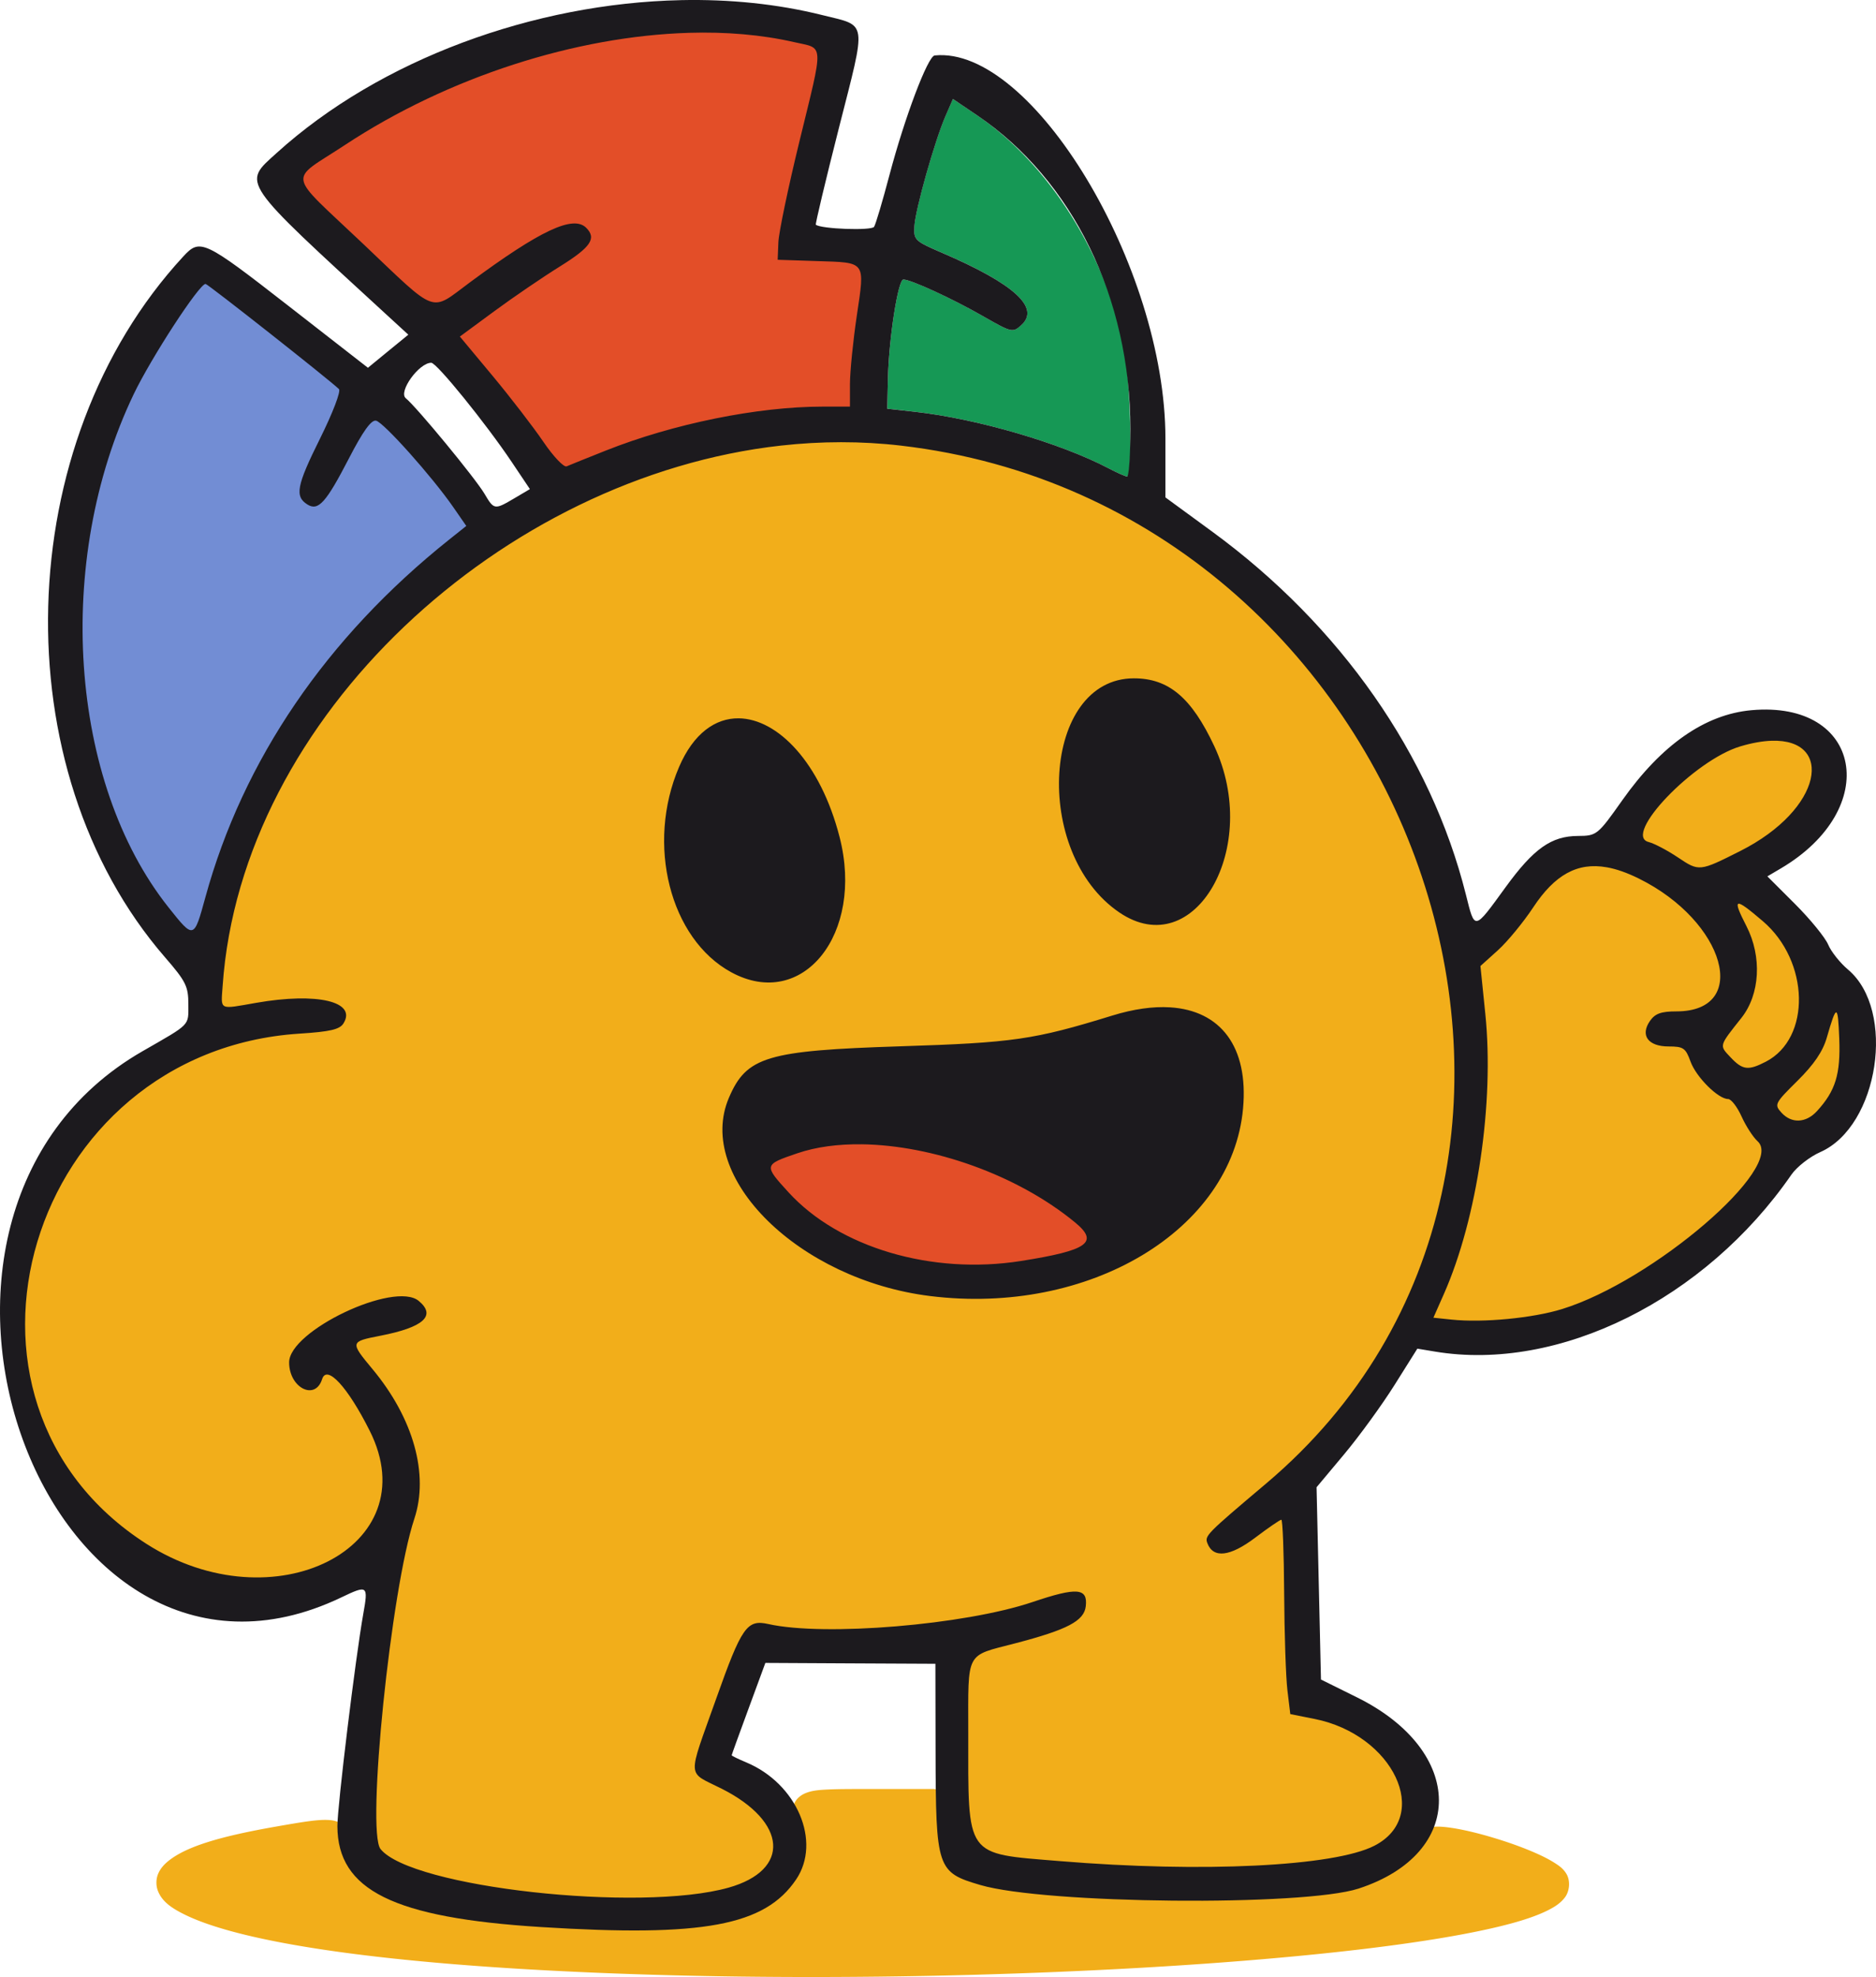 <?xml version="1.0" encoding="UTF-8" standalone="no"?>
<!-- Created with Inkscape (http://www.inkscape.org/) -->

<svg
   width="113.286mm"
   height="119.36mm"
   viewBox="0 0 113.286 119.36"
   version="1.1"
   id="svg1"
   xml:space="preserve"
   xmlns:inkscape="http://www.inkscape.org/namespaces/inkscape"
   xmlns:sodipodi="http://sodipodi.sourceforge.net/DTD/sodipodi-0.dtd"
   xmlns:xlink="http://www.w3.org/1999/xlink"
   xmlns="http://www.w3.org/2000/svg"
   xmlns:svg="http://www.w3.org/2000/svg"><sodipodi:namedview
     id="namedview1"
     pagecolor="#ffffff"
     bordercolor="#000000"
     borderopacity="0.25"
     inkscape:showpageshadow="2"
     inkscape:pageopacity="0.0"
     inkscape:pagecheckerboard="0"
     inkscape:deskcolor="#d1d1d1"
     inkscape:document-units="mm"><inkscape:page
       x="0"
       y="8.9644316e-22"
       width="113.286"
       height="119.36"
       id="page2"
       margin="0"
       bleed="0" /></sodipodi:namedview><defs
     id="defs1" /><g
     inkscape:label="Calque 1"
     inkscape:groupmode="layer"
     id="layer1"
     transform="translate(-14.268,-163.11)"><g
       id="g67"
       transform="translate(-24.1,136.328)"
       inkscape:export-filename="CHOPi Basic.png"
       inkscape:export-xdpi="96"
       inkscape:export-ydpi="96"><path
         id="path70"
         style="fill:#e34e28"
         d="m 79.93,27.955 c -7.921,0.298 -15.642,3.113 -22.179,7.543 -0.842,0.535 -2.077,1.199 -1.84,2.391 0.392,1.284 1.647,2.028 2.518,2.973 1.659,1.47 3.136,3.149 4.903,4.491 0.832,0.692 2.059,0.598 2.856,-0.098 1.998,-1.431 3.957,-3.082 6.275,-4.042 0.364,-0.183 1.078,-0.198 0.4,0.198 -2.208,1.507 -4.466,2.949 -6.587,4.583 -0.464,0.318 -1.224,0.782 -0.861,1.434 1.317,1.75 2.839,3.384 4.135,5.168 0.883,1.027 1.457,2.42 2.679,3.099 0.819,0.196 1.522,-0.504 2.292,-0.691 4.849,-1.905 10.049,-3.056 15.278,-2.866 0.738,-0.099 0.756,-0.921 0.703,-1.509 -0.058,-2.373 0.527,-4.699 0.676,-7.054 0.082,-0.998 -0.82,-1.769 -1.777,-1.76 -1.074,-0.093 -2.154,-0.083 -3.231,-0.133 0.303,-2.532 1.005,-5.003 1.582,-7.484 0.274,-1.455 0.923,-2.908 0.727,-4.408 -0.27,-1.154 -1.65,-1.151 -2.575,-1.381 -1.964,-0.389 -3.974,-0.51 -5.973,-0.455 z m 10.996,24.801 c -1.254,-0.138 -2.531,-0.084 -3.787,-0.049 -0.099,-1.209 6.569,0.918 3.787,0.049 z m -1.844,42.262 c -1.762,0.084 -3.789,0.35 -5.006,1.762 -0.614,1.063 0.384,2.139 1.174,2.769 2.489,1.94 5.438,3.302 8.51,4.011 3.514,0.633 7.254,0.455 10.554,-0.986 0.875,-0.369 0.824,-1.584 0.096,-2.077 -3.116,-2.799 -7.169,-4.368 -11.241,-5.141 -1.347,-0.243 -2.717,-0.371 -4.087,-0.339 z"
         sodipodi:nodetypes="cccccccccccccccccccccccccsccccccss" /><path
         id="path72"
         style="fill:#728dd4"
         sodipodi:type="inkscape:offset"
         inkscape:radius="1.3076713"
         inkscape:original="M 50.390625 44.34375 C 41.794369 55.349187 40.938129 71.593099 48.441406 81.3125 C 50.056795 83.405 49.9446 83.465824 51.050781 79.904297 C 53.592964 71.719335 59.139518 63.863197 65.740234 59.095703 L 66.525391 58.527344 L 64.960938 56.486328 C 61.213008 51.593076 61.069083 51.547357 59.369141 54.771484 C 58.111549 57.156647 57.463694 57.73909 56.740234 57.138672 C 56.068802 56.581433 56.99058 53.686642 58.529297 51.517578 C 59.189956 50.586274 59.343486 50.765693 54.601562 46.929688 C 50.974106 43.995235 50.763496 43.866378 50.390625 44.34375 z "
         d="m 50.604,42.83 c -0.636,0.045 -1.097,0.52 -1.244,0.709 -8.955,11.464 -9.916,28.257 -1.953,38.572 0.398,0.515 0.682,0.913 1.023,1.27 0.171,0.178 0.35,0.363 0.699,0.527 0.349,0.164 0.999,0.203 1.43,-0.029 0.861,-0.465 0.877,-0.975 1.072,-1.506 0.196,-0.531 0.393,-1.195 0.668,-2.08 2.453,-7.897 7.877,-15.565 14.207,-20.137 a 1.308,1.308 0 0 0 0.002,-0.002 l 0.785,-0.568 A 1.308,1.308 0 0 0 67.562,57.732 L 65.998,55.691 H 66 c -0.939,-1.226 -1.657,-2.158 -2.275,-2.857 -0.618,-0.7 -1.088,-1.237 -1.943,-1.5 -0.428,-0.131 -0.983,-0.112 -1.408,0.074 -0.254,0.111 -0.39,0.286 -0.562,0.443 0.126,-0.171 0.259,-0.258 0.336,-0.66 0.126,-0.66 -0.218,-1.327 -0.562,-1.729 C 58.896,48.659 57.792,47.828 55.424,45.912 53.608,44.443 52.684,43.687 51.959,43.242 51.596,43.02 51.239,42.785 50.604,42.83 Z" /><path
         id="path71"
         style="fill:#f2ae1a"
         sodipodi:type="inkscape:offset"
         inkscape:radius="0.67525351"
         inkscape:original="M 92.146484 53.8125 C 73.130197 52.345395 53.925277 66.72751 51.951172 85.953125 L 51.779297 87.636719 L 52.546875 87.46875 C 57.357701 86.422852 60.196635 86.900145 59.287109 88.599609 C 59.06842 89.008234 58.603249 89.115186 56.564453 89.230469 C 42.202387 90.04257 34.640276 107.38212 44.273438 117.41406 C 53.184929 126.69445 66.413858 120.73598 59.085938 110.74219 C 58.184599 109.51295 58.114251 109.46781 57.910156 110.01953 C 57.473386 111.20023 56.322274 110.97124 55.800781 109.59961 C 55.07451 107.68937 59.304392 105.03906 63.080078 105.03906 C 65.246546 105.03906 64.249298 106.93955 61.833984 107.41406 C 60.931073 107.59145 60.111519 107.78831 60.011719 107.84961 C 59.911916 107.91096 60.478406 108.82084 61.271484 109.87305 C 63.699647 113.09459 64.334465 115.76241 63.402344 118.83203 C 62.986963 120.19994 61.334198 131.24879 60.972656 135.07617 C 60.640979 138.58738 61.976316 139.85175 66.814453 140.60352 C 80.220713 142.68665 90.444883 138.93777 82.15625 134.97852 C 79.880392 133.8914 79.891197 133.98758 81.507812 129.35742 C 83.204158 124.4989 83.174368 124.53527 85.291016 124.80664 C 90.215919 125.43804 97.031643 124.78495 101.07812 123.29297 C 103.29496 122.47559 103.8555 122.48458 104.12695 123.33984 C 104.46567 124.40707 102.76438 125.37744 98.816406 126.36914 L 97.101562 126.79883 L 97.105469 132.25781 C 97.110596 139.16445 96.645398 138.65616 103.43945 139.16797 C 116.92682 140.18402 122.76863 139.06755 122.76562 135.47461 C 122.76343 132.82909 121.01572 131.36675 116.91406 130.58008 C 115.97261 130.39952 115.88672 129.82949 115.88672 123.66016 C 115.88672 118.93876 115.74991 117.9487 115.21484 118.81445 C 114.85306 119.39983 112.87434 120.65039 112.30859 120.65039 C 110.56542 120.65039 110.87876 119.28796 112.97461 117.76172 C 135.24607 101.54323 127.69864 64.624744 100.23438 55.443359 C 97.576246 54.554739 94.863097 54.022086 92.146484 53.8125 z M 107.25781 67.652344 C 109.80921 67.976744 112.43357 70.752607 112.66016 75.666016 C 112.81921 79.115099 111.16354 82.538134 109.33008 82.552734 C 109.08048 82.554721 108.63871 82.607039 108.34766 82.667969 C 105.48138 83.268008 102.35092 78.967763 102.29102 74.347656 C 102.22754 69.454986 104.70641 67.327944 107.25781 67.652344 z M 83.244141 70.082031 C 84.586569 70.223744 86.003936 71.16912 87.185547 72.884766 C 90.389969 77.537444 90.193278 83.943527 86.792969 85.658203 C 80.933949 88.612735 75.83729 78.789473 79.757812 72.099609 C 80.635829 70.601387 81.901713 69.940318 83.244141 70.082031 z M 144.19922 71.789062 C 143.14809 71.986855 141.9575 72.496879 140.76953 73.396484 C 138.88516 74.823443 137.02619 77.523438 137.92773 77.523438 C 138.11677 77.523438 138.80152 77.874116 139.44922 78.302734 C 141.12237 79.40994 143.31424 78.741447 146.0332 76.296875 C 149.24862 73.405939 147.3526 71.195686 144.19922 71.789062 z M 135.17969 79.304688 C 133.54139 79.212688 132.06959 80.012054 130.92969 81.710938 C 130.4733 82.391127 129.59517 83.481875 128.97656 84.136719 L 127.85156 85.328125 L 128.06836 86.783203 C 128.89257 92.32245 127.7496 100.1716 125.2793 105.93359 C 124.93315 106.74097 130.95437 106.42788 133.4043 105.51172 C 137.05799 104.14541 141.56382 100.84218 143.88477 97.828125 L 145.02734 96.34375 L 144.49219 95.808594 C 144.1972 95.5136 143.7102 94.791246 143.41016 94.203125 C 143.11012 93.615003 142.71754 93.132812 142.53711 93.132812 C 142.01318 93.132812 140.73294 91.813438 140.33594 90.863281 C 140.0306 90.132513 139.8137 89.977183 139.00195 89.908203 C 136.76682 89.718268 137.16972 88.051667 139.50195 87.839844 C 142.80254 87.54007 143.20977 85.097926 140.43555 82.244141 C 138.62285 80.379452 136.81798 79.396687 135.17969 79.304688 z M 143.57031 81.632812 C 143.44043 81.645974 143.57939 81.98854 143.92578 82.667969 C 145.08273 84.937246 144.72554 87.370272 142.96289 89.210938 L 142.2832 89.919922 L 142.96484 90.601562 C 143.79425 91.43097 143.89576 91.433958 144.99219 90.685547 C 147.63613 88.880821 147.55739 84.978563 144.82812 82.576172 C 144.10018 81.935406 143.7002 81.619651 143.57031 81.632812 z M 109.18359 87.509766 C 112.15041 87.614469 113.57086 89.493072 113.44922 93.148438 C 113.27051 98.518668 109.20865 102.9077 102.79102 104.66406 C 93.090808 107.3188 81.613196 101.74 82.068359 94.591797 C 82.311882 90.767348 83.633319 90.165026 92.339844 89.914062 C 99.124001 89.718511 99.518055 89.662995 105.70117 87.996094 C 107.0338 87.636831 108.19466 87.474865 109.18359 87.509766 z M 149.4082 88.308594 C 149.3572 88.133791 149.28223 88.124349 149.17969 88.371094 C 148.10323 90.961448 147.66683 91.706255 146.78516 92.460938 C 145.7139 93.377893 145.60663 93.641789 146.10352 94.138672 C 146.96199 94.99714 148.60179 93.786885 149.17578 91.871094 C 149.48351 90.843483 149.5612 88.833002 149.4082 88.308594 z M 90.900391 135.4668 C 86.654895 135.4668 86.644204 135.4701 87.095703 137.1582 C 88.280817 141.58921 84.082248 143.60138 74.232422 143.32031 C 63.365337 143.01021 58.738281 141.38021 58.738281 137.86133 C 58.738281 137.19399 58.304732 137.17567 55.212891 137.71484 C 41.870316 140.04159 49.234207 143.72574 69.716797 144.9707 C 97.246651 146.644 134.55029 143.83997 132.38086 140.25977 C 131.6998 139.13582 124.61914 137.04584 124.61914 137.96875 C 124.61914 140.72519 117.37488 142.12477 105.96484 141.57422 C 96.105211 141.09847 94.720703 140.49234 94.720703 136.65234 L 94.720703 135.4668 L 90.900391 135.4668 z "
         d="m 88.566,53.045 c -18.127,0.444 -35.397,14.433 -37.287,32.84 l -0.172,1.684 a 0.675,0.675 0 0 0 0.816,0.729 l 0.766,-0.168 c 2.358,-0.513 4.231,-0.632 5.262,-0.459 0.515,0.086 0.775,0.261 0.814,0.311 0.039,0.049 0.078,0.016 -0.074,0.301 -0.027,0.05 0.071,0.015 -0.234,0.086 -0.305,0.071 -0.921,0.132 -1.932,0.189 -14.89,0.842 -22.763,18.885 -12.738,29.324 4.621,4.813 10.431,5.766 14.26,4.041 1.914,-0.862 3.339,-2.44 3.732,-4.488 0.393,-2.048 -0.24,-4.487 -2.148,-7.09 -0.227,-0.309 -0.402,-0.548 -0.555,-0.736 -0.152,-0.188 -0.258,-0.328 -0.486,-0.469 -0.114,-0.07 -0.291,-0.149 -0.516,-0.129 -0.224,0.02 -0.42,0.152 -0.52,0.262 -0.2,0.219 -0.221,0.361 -0.277,0.514 -0.073,0.198 -0.157,0.279 -0.193,0.305 -0.036,0.025 -0.026,0.021 -0.064,0.014 -0.077,-0.015 -0.381,-0.201 -0.588,-0.744 -0.086,-0.226 -0.05,-0.492 0.227,-0.896 0.276,-0.405 0.79,-0.872 1.453,-1.287 1.326,-0.831 3.239,-1.461 4.969,-1.461 0.345,0 0.398,0.053 0.441,0.07 -0.163,0.24 -0.813,0.769 -1.818,0.967 -0.46,0.09 -0.896,0.186 -1.238,0.268 -0.171,0.041 -0.318,0.077 -0.438,0.111 -0.12,0.034 -0.13,-0.004 -0.369,0.143 -0.226,0.139 -0.313,0.391 -0.328,0.523 -0.015,0.132 0.002,0.204 0.016,0.264 0.027,0.12 0.061,0.189 0.098,0.268 0.073,0.156 0.169,0.321 0.291,0.518 0.244,0.393 0.592,0.894 0.998,1.434 2.354,3.124 2.899,5.473 2.023,8.357 -0.141,0.465 -0.303,1.363 -0.523,2.658 -0.22,1.295 -0.477,2.928 -0.732,4.637 -0.511,3.418 -1.015,7.131 -1.199,9.08 -0.175,1.848 0.108,3.331 1.189,4.354 1.081,1.023 2.754,1.523 5.221,1.906 6.79,1.055 12.743,0.666 16.143,-0.58 0.85,-0.312 1.546,-0.678 2.07,-1.137 0.524,-0.459 0.891,-1.059 0.893,-1.732 0.002,-0.674 -0.35,-1.307 -0.918,-1.863 -0.568,-0.556 -1.372,-1.074 -2.451,-1.59 -0.572,-0.273 -0.979,-0.473 -1.18,-0.621 -0.201,-0.148 -0.205,-0.155 -0.225,-0.328 -0.04,-0.347 0.293,-1.523 1.102,-3.84 0.848,-2.43 1.325,-3.638 1.617,-3.99 0.146,-0.176 0.165,-0.179 0.355,-0.199 0.19,-0.02 0.557,0.018 1.088,0.086 5.061,0.649 11.89,0.004 16.107,-1.551 1.09,-0.402 1.771,-0.564 2.01,-0.561 0.119,0.002 0.093,0.01 0.084,0.002 -0.009,-0.008 0.029,0.028 0.076,0.178 0.026,0.083 0.037,0.078 -0.047,0.201 -0.084,0.123 -0.306,0.331 -0.691,0.551 -0.77,0.439 -2.146,0.929 -4.092,1.418 l -1.715,0.43 a 0.675,0.675 0 0 0 -0.512,0.654 l 0.004,5.459 c 0.001,1.719 -0.028,2.981 0.039,3.967 0.067,0.986 0.23,1.764 0.76,2.342 0.53,0.578 1.292,0.805 2.26,0.945 0.968,0.14 2.21,0.203 3.9,0.33 6.769,0.51 11.633,0.496 14.9,-0.129 1.634,-0.312 2.881,-0.773 3.771,-1.471 0.891,-0.698 1.382,-1.686 1.381,-2.768 -0.001,-1.471 -0.54,-2.749 -1.631,-3.662 -1.091,-0.913 -2.66,-1.492 -4.77,-1.896 -0.173,-0.033 -0.141,-0.028 -0.158,-0.049 -0.017,-0.021 -0.106,-0.185 -0.168,-0.6 -0.123,-0.83 -0.152,-2.526 -0.152,-5.607 0,-2.367 -0.028,-3.784 -0.143,-4.611 -0.029,-0.207 -0.06,-0.377 -0.119,-0.547 -0.059,-0.17 -0.123,-0.395 -0.449,-0.561 -0.163,-0.083 -0.386,-0.101 -0.547,-0.059 -0.161,0.042 -0.266,0.115 -0.344,0.182 -0.156,0.132 -0.235,0.256 -0.32,0.395 -0.002,0.004 -0.161,0.188 -0.379,0.365 -0.218,0.177 -0.5,0.376 -0.785,0.557 -0.285,0.18 -0.578,0.344 -0.812,0.453 -0.235,0.11 -0.463,0.141 -0.355,0.141 -0.304,0 -0.404,-0.058 -0.434,-0.07 0.06,-0.207 0.534,-0.896 1.498,-1.598 22.724,-16.548 15.021,-54.162 -12.924,-63.504 -2.712,-0.907 -5.48,-1.45 -8.25,-1.664 -1.212,-0.093 -2.424,-0.123 -3.633,-0.094 z m 18.605,15.277 c 2.131,0.271 4.598,2.69 4.814,7.375 0.074,1.607 -0.285,3.234 -0.852,4.406 -0.567,1.172 -1.312,1.769 -1.811,1.773 -0.338,0.003 -0.766,0.058 -1.115,0.131 -1.068,0.224 -2.339,-0.486 -3.396,-1.939 -1.058,-1.453 -1.818,-3.568 -1.846,-5.729 -0.03,-2.331 0.548,-3.918 1.344,-4.861 0.796,-0.943 1.796,-1.292 2.861,-1.156 z m -23.998,2.432 c 1.08,0.114 2.351,0.91 3.455,2.514 1.516,2.202 2.231,4.843 2.162,7.084 -0.069,2.241 -0.9,3.996 -2.303,4.703 -1.295,0.653 -2.446,0.594 -3.52,0.066 -1.073,-0.528 -2.055,-1.576 -2.762,-2.938 -1.413,-2.724 -1.69,-6.632 0.133,-9.742 0.779,-1.329 1.754,-1.802 2.834,-1.688 z M 144.074,71.125 c -1.167,0.22 -2.45,0.776 -3.713,1.732 -1.02,0.773 -1.98,1.834 -2.613,2.754 -0.317,0.46 -0.554,0.866 -0.672,1.287 -0.059,0.211 -0.118,0.448 0.014,0.766 0.132,0.318 0.557,0.535 0.838,0.535 -0.162,0 -0.089,-0.014 -0.019,0.014 0.069,0.027 0.177,0.077 0.301,0.141 0.248,0.127 0.564,0.311 0.867,0.512 1.002,0.663 2.227,0.791 3.469,0.412 1.242,-0.379 2.536,-1.216 3.939,-2.479 0.86,-0.773 1.417,-1.527 1.695,-2.273 0.278,-0.746 0.252,-1.511 -0.084,-2.117 -0.673,-1.212 -2.271,-1.613 -4.021,-1.283 z m -8.857,7.506 c -1.88,-0.106 -3.613,0.862 -4.848,2.703 -0.419,0.625 -1.302,1.725 -1.883,2.34 l -1.125,1.191 a 0.675,0.675 0 0 0 -0.178,0.562 l 0.217,1.455 c 0.797,5.358 -0.33,13.158 -2.742,18.785 -0.09,0.21 -0.075,0.549 0.053,0.758 0.128,0.209 0.285,0.299 0.42,0.365 0.27,0.132 0.53,0.177 0.844,0.217 0.628,0.079 1.444,0.082 2.354,0.035 1.818,-0.095 3.941,-0.386 5.312,-0.898 3.818,-1.428 8.346,-4.744 10.779,-7.904 l 1.143,-1.484 a 0.675,0.675 0 0 0 -0.059,-0.889 l -0.535,-0.535 c -0.168,-0.168 -0.69,-0.912 -0.957,-1.436 -0.17,-0.334 -0.361,-0.632 -0.559,-0.875 -0.099,-0.121 -0.199,-0.229 -0.32,-0.328 -0.121,-0.099 -0.25,-0.236 -0.596,-0.236 0.152,0 0.024,0.003 -0.125,-0.1 -0.149,-0.103 -0.345,-0.273 -0.539,-0.473 -0.388,-0.4 -0.772,-0.942 -0.914,-1.281 -0.168,-0.402 -0.353,-0.762 -0.707,-1.016 -0.354,-0.253 -0.75,-0.314 -1.193,-0.352 -0.466,-0.04 -0.731,-0.162 -0.822,-0.23 0.012,-0.018 0.035,-0.085 0.225,-0.193 0.224,-0.128 0.596,-0.255 1.102,-0.301 0.906,-0.082 1.662,-0.311 2.25,-0.715 0.588,-0.404 0.987,-1.008 1.1,-1.686 0.226,-1.354 -0.526,-2.83 -1.992,-4.338 -1.886,-1.94 -3.824,-3.037 -5.703,-3.143 z m 8.285,2.33 c -0.168,0.017 -0.413,0.143 -0.529,0.318 -0.117,0.175 -0.125,0.326 -0.125,0.428 8e-4,0.204 0.043,0.303 0.086,0.422 0.085,0.237 0.213,0.498 0.391,0.846 1.043,2.045 0.739,4.111 -0.85,5.77 l -0.68,0.709 a 0.675,0.675 0 0 0 0.012,0.943 l 0.682,0.682 c 0.212,0.212 0.386,0.385 0.59,0.535 0.204,0.15 0.473,0.285 0.773,0.297 0.601,0.025 0.965,-0.286 1.521,-0.666 1.512,-1.032 2.261,-2.7 2.227,-4.402 -0.034,-1.702 -0.828,-3.455 -2.326,-4.773 -0.369,-0.325 -0.656,-0.568 -0.891,-0.746 -0.117,-0.089 -0.218,-0.163 -0.332,-0.227 -0.114,-0.064 -0.212,-0.169 -0.549,-0.135 z m 5.695,6.555 c -0.311,0.054 -0.423,0.225 -0.494,0.324 -0.071,0.099 -0.109,0.181 -0.146,0.271 -1.069,2.573 -1.412,3.152 -2.211,3.836 -0.551,0.472 -0.912,0.756 -1.115,1.256 -0.102,0.25 -0.108,0.59 -0.008,0.842 0.1,0.252 0.25,0.416 0.404,0.57 0.347,0.347 0.84,0.511 1.291,0.475 0.451,-0.036 0.86,-0.23 1.229,-0.502 0.738,-0.544 1.349,-1.434 1.676,-2.523 0.184,-0.615 0.276,-1.394 0.316,-2.125 0.041,-0.731 0.068,-1.306 -0.082,-1.82 -0.025,-0.085 -0.049,-0.176 -0.146,-0.309 -0.097,-0.133 -0.401,-0.349 -0.713,-0.295 z m -40.037,0.67 c 1.345,0.047 2.197,0.455 2.775,1.219 0.578,0.764 0.896,1.986 0.838,3.723 -0.168,5.043 -3.949,9.187 -10.16,10.887 -4.669,1.278 -9.822,0.567 -13.697,-1.316 -3.875,-1.884 -6.378,-4.859 -6.174,-8.063 0.058,-0.919 0.187,-1.589 0.416,-2.055 0.229,-0.466 0.536,-0.772 1.152,-1.053 1.232,-0.561 3.71,-0.812 8.049,-0.938 6.787,-0.196 7.331,-0.274 13.518,-1.941 1.287,-0.347 2.386,-0.495 3.283,-0.463 z M 90.9,134.791 c -1.061,0 -1.862,-5.7e-4 -2.48,0.027 -0.618,0.028 -1.049,0.063 -1.457,0.244 -0.204,0.091 -0.412,0.241 -0.549,0.453 -0.136,0.212 -0.184,0.451 -0.188,0.654 -0.007,0.406 0.104,0.739 0.217,1.162 0.267,0.999 0.217,1.772 -0.084,2.41 -0.301,0.638 -0.88,1.19 -1.85,1.654 -1.939,0.929 -5.382,1.387 -10.258,1.248 -5.403,-0.154 -9.234,-0.647 -11.617,-1.486 -1.192,-0.42 -2.009,-0.922 -2.508,-1.461 -0.499,-0.539 -0.713,-1.104 -0.713,-1.836 0,-0.24 -0.045,-0.596 -0.318,-0.863 -0.273,-0.267 -0.608,-0.324 -0.932,-0.338 -0.646,-0.027 -1.514,0.118 -3.066,0.389 -3.376,0.589 -5.444,1.195 -6.549,2.078 -0.276,0.221 -0.504,0.475 -0.635,0.797 -0.131,0.322 -0.131,0.712 -0.004,1.031 0.254,0.638 0.819,1.021 1.568,1.396 2.999,1.5 9.921,2.668 20.197,3.293 13.806,0.839 30.031,0.555 42.561,-0.387 6.265,-0.471 11.6,-1.104 15.275,-1.855 1.838,-0.376 3.252,-0.769 4.221,-1.234 0.484,-0.233 0.87,-0.471 1.146,-0.844 0.277,-0.373 0.332,-0.999 0.08,-1.414 -0.195,-0.323 -0.448,-0.493 -0.748,-0.682 -0.3,-0.189 -0.655,-0.368 -1.055,-0.547 -0.799,-0.357 -1.768,-0.701 -2.721,-0.982 -0.952,-0.281 -1.879,-0.498 -2.617,-0.59 -0.369,-0.046 -0.681,-0.068 -0.992,-0.021 -0.155,0.023 -0.32,0.056 -0.506,0.182 -0.186,0.126 -0.377,0.426 -0.377,0.699 0,0.393 -0.235,0.779 -0.98,1.223 -0.746,0.444 -1.946,0.852 -3.52,1.156 -3.147,0.608 -7.775,0.826 -13.445,0.553 -4.918,-0.237 -7.714,-0.546 -9.082,-1.145 -0.684,-0.299 -0.999,-0.613 -1.213,-1.068 -0.214,-0.455 -0.307,-1.116 -0.307,-2.035 v -1.186 a 0.675,0.675 0 0 0 -0.676,-0.676 z" /><path
         style="fill:#e34e28"
         sodipodi:type="inkscape:offset"
         inkscape:radius="0"
         inkscape:original="M 79.929688 27.955078 C 72.008336 28.252729 64.286753 31.068677 57.75 35.498047 C 56.907876 36.032627 55.673251 36.696525 55.910156 37.888672 C 56.302565 39.173145 57.557288 39.916876 58.427734 40.861328 C 60.087059 42.331147 61.563142 44.00997 63.330078 45.351562 C 64.161909 46.043568 65.390375 45.949594 66.1875 45.253906 C 68.185727 43.822884 70.142833 42.172349 72.460938 41.212891 C 72.825114 41.029705 73.538807 41.014172 72.861328 41.410156 C 70.653012 42.916805 68.396397 44.359989 66.275391 45.994141 C 65.811411 46.311959 65.051268 46.774899 65.414062 47.427734 C 66.731294 49.178083 68.252323 50.811216 69.548828 52.595703 C 70.432318 53.623148 71.005804 55.015933 72.228516 55.695312 C 73.047588 55.891287 73.751323 55.190997 74.521484 55.003906 C 79.37008 53.099096 84.569644 51.948602 89.798828 52.138672 C 90.536459 52.039362 90.555089 51.218242 90.501953 50.630859 C 90.444223 48.257376 91.028804 45.931146 91.177734 43.576172 C 91.260034 42.57859 90.357994 41.807369 89.400391 41.816406 C 88.326668 41.723346 87.246374 41.732901 86.169922 41.683594 C 86.472833 39.151739 87.175525 36.680429 87.751953 34.199219 C 88.026105 32.744691 88.674639 31.290955 88.478516 29.791016 C 88.208426 28.637292 86.827783 28.639991 85.902344 28.410156 C 83.93819 28.021106 81.929245 27.899584 79.929688 27.955078 z M 88.080078 52.326172 C 87.512364 52.310339 87.113842 52.404783 87.138672 52.707031 C 88.394443 52.671771 89.672165 52.618233 90.925781 52.755859 C 93.012133 53.40795 89.78322 52.373669 88.080078 52.326172 z M 89.082031 95.017578 C 87.320166 95.102008 85.292926 95.367553 84.076172 96.779297 C 83.462195 97.842255 84.46048 98.918824 85.25 99.548828 C 87.739004 101.48874 90.68794 102.85078 93.759766 103.56055 C 97.273935 104.19359 101.01423 104.01445 104.31445 102.57422 C 105.18991 102.20479 105.13829 100.9911 104.41016 100.49805 C 101.29442 97.69897 97.240147 96.130301 93.167969 95.357422 C 91.820991 95.113938 90.451415 94.985032 89.082031 95.017578 z "
         xlink:href="#path70"
         id="path82"
         inkscape:href="#path70"
         d="M 79.93,27.955 C 72.008,28.253 64.287,31.069 57.75,35.498 c -0.842,0.535 -2.077,1.198 -1.84,2.391 0.392,1.284 1.647,2.028 2.518,2.973 1.659,1.47 3.135,3.149 4.902,4.49 0.832,0.692 2.06,0.598 2.857,-0.098 1.998,-1.431 3.955,-3.082 6.273,-4.041 0.364,-0.183 1.078,-0.199 0.4,0.197 -2.208,1.507 -4.465,2.95 -6.586,4.584 -0.464,0.318 -1.224,0.781 -0.861,1.434 1.317,1.75 2.838,3.383 4.135,5.168 0.883,1.027 1.457,2.42 2.68,3.1 0.819,0.196 1.523,-0.504 2.293,-0.691 4.849,-1.905 10.048,-3.055 15.277,-2.865 0.738,-0.099 0.756,-0.92 0.703,-1.508 -0.058,-2.373 0.527,-4.7 0.676,-7.055 0.082,-0.998 -0.82,-1.769 -1.777,-1.76 -1.074,-0.093 -2.154,-0.084 -3.23,-0.133 0.303,-2.532 1.006,-5.003 1.582,-7.484 0.274,-1.455 0.923,-2.908 0.727,-4.408 -0.27,-1.154 -1.651,-1.151 -2.576,-1.381 -1.964,-0.389 -3.973,-0.511 -5.973,-0.455 z m 8.15,24.371 c -0.568,-0.016 -0.966,0.079 -0.941,0.381 1.256,-0.035 2.533,-0.089 3.787,0.049 2.086,0.652 -1.143,-0.382 -2.846,-0.43 z m 1.002,42.691 c -1.762,0.084 -3.789,0.35 -5.006,1.762 -0.614,1.063 0.384,2.14 1.174,2.77 2.489,1.94 5.438,3.302 8.51,4.012 3.514,0.633 7.254,0.454 10.555,-0.986 0.875,-0.369 0.824,-1.583 0.096,-2.076 -3.116,-2.799 -7.17,-4.368 -11.242,-5.141 -1.347,-0.243 -2.717,-0.372 -4.086,-0.34 z" /><path
         style="fill:#169855"
         d="M 105.304,55.054 C 102.401,53.531 97.382,52.066 93.63,51.644 l -1.688,-0.19 0.045,-1.849 c 0.058,-2.406 0.612,-5.95 0.931,-5.95 0.453,0 2.964,1.155 4.791,2.203 1.748,1.003 1.813,1.018 2.327,0.553 1.16,-1.049 -0.412,-2.486 -4.776,-4.365 -1.659,-0.714 -1.728,-0.781 -1.678,-1.619 0.062,-1.021 1.236,-5.169 1.882,-6.648 l 0.447,-1.023 1.455,0.984 c 4.344,2.937 7.801,8.419 8.886,14.087 0.391,2.044 0.521,7.742 0.176,7.722 -0.109,-0.006 -0.615,-0.23 -1.124,-0.497 z"
         id="path69"
         sodipodi:nodetypes="sscssssssscsscs" /><path
         id="path68"
         style="fill:#1c1a1e"
         sodipodi:type="inkscape:offset"
         inkscape:radius="0"
         inkscape:original="M 79.474609 26.791016 C 70.63356 26.98111 61.32468 30.354622 55.068359 36.023438 C 53.00085 37.896796 52.801182 37.602446 61.714844 45.785156 L 63.025391 46.988281 L 61.804688 47.986328 L 60.585938 48.986328 L 55.804688 45.263672 C 50.671368 41.265636 50.454474 41.162763 49.433594 42.267578 C 39.001783 53.557073 38.4885 73.223829 48.330078 84.574219 C 49.592855 86.030593 49.742187 86.331722 49.742188 87.414062 C 49.742188 88.737039 49.913573 88.560539 46.978516 90.246094 C 29.591396 100.23123 41.071958 131.7925 58.974609 123.22461 C 60.571535 122.46035 60.613133 122.49196 60.304688 124.22266 C 59.834552 126.86059 58.737988 135.85548 58.742188 137.03516 C 58.75609 140.89957 62.122319 142.56617 71.041016 143.125 C 80.838585 143.73889 84.562596 143.04376 86.445312 140.25 C 87.985379 137.96469 86.49117 134.46081 83.429688 133.18164 C 82.946162 132.97961 82.551034 132.78635 82.552734 132.75195 C 82.554474 132.71752 83.014007 131.44889 83.572266 129.93359 L 84.585938 127.17773 L 89.71875 127.20508 L 94.853516 127.23047 L 94.863281 132.47266 C 94.878491 139.61395 94.946822 139.81716 97.568359 140.58789 C 101.48004 141.73793 117.08624 141.88461 120.4082 140.80273 C 126.91641 138.68316 126.86641 132.50314 120.31445 129.25977 L 118.13672 128.18164 L 118.00391 122.37891 L 117.87109 116.57422 L 119.54102 114.57812 C 120.4592 113.47968 121.82867 111.59535 122.58398 110.39258 L 123.95703 108.20703 L 125.01562 108.38281 C 132.50023 109.63051 141.3317 105.24908 146.54492 97.703125 C 146.86921 97.233724 147.65609 96.619613 148.29297 96.337891 C 151.82344 94.776196 152.88447 87.777959 149.96289 85.320312 C 149.48472 84.918075 148.94518 84.241041 148.76562 83.814453 C 148.58607 83.387864 147.68761 82.285271 146.76758 81.365234 L 145.09375 79.693359 L 145.90234 79.216797 C 152.02348 75.609702 150.81224 69.06246 144.13477 69.662109 C 141.32652 69.914295 138.69704 71.750366 136.32422 75.111328 C 134.84966 77.199956 134.78687 77.248706 133.6543 77.253906 C 132.04721 77.261254 130.98072 78.017183 129.2832 80.351562 C 127.36045 82.995683 127.438 82.981728 126.88477 80.779297 C 124.76879 72.35552 119.31425 64.552179 111.58789 58.894531 L 108.74414 56.8125 L 108.74414 53.251953 C 108.74414 42.883069 100.69752 29.530836 94.810547 30.130859 C 94.397495 30.172958 92.997973 33.874147 92.078125 37.357422 C 91.667153 38.913685 91.250894 40.31711 91.152344 40.476562 C 91.002797 40.718534 87.947986 40.608421 87.634766 40.349609 C 87.593548 40.31555 88.22211 37.681614 89.03125 34.498047 C 90.708797 27.89773 90.778361 28.381586 88.029297 27.695312 C 85.316661 27.018134 82.421626 26.727651 79.474609 26.791016 z M 79.945312 28.763672 C 82.203326 28.695689 84.357032 28.875789 86.320312 29.324219 C 88.153013 29.742823 88.127056 29.227948 86.628906 35.371094 C 85.961738 38.106808 85.395154 40.821046 85.371094 41.404297 L 85.328125 42.464844 L 87.707031 42.542969 C 90.689109 42.639957 90.600312 42.516492 90.107422 45.835938 C 89.880178 47.366343 89.693359 49.229301 89.693359 49.974609 L 89.693359 51.330078 L 88.033203 51.330078 C 84.123205 51.330078 79.033204 52.362118 74.953125 53.982422 C 73.819992 54.432419 72.75515 54.860647 72.585938 54.935547 C 72.416724 55.010449 71.783537 54.344286 71.179688 53.455078 C 70.575837 52.56587 69.194022 50.771941 68.109375 49.46875 L 66.136719 47.099609 L 68.205078 45.576172 C 69.342091 44.738314 71.129617 43.519346 72.177734 42.867188 C 74.043323 41.706383 74.405518 41.173097 73.765625 40.533203 C 72.982759 39.750337 70.994734 40.683137 66.75 43.822266 C 64.299836 45.634248 64.861205 45.835072 60.296875 41.503906 C 55.610416 37.05685 55.748788 37.806002 59.201172 35.53125 C 65.465971 31.403418 73.171276 28.96762 79.945312 28.763672 z M 95.912109 32.757812 L 97.367188 33.742188 C 103.13775 37.644558 106.62695 44.779812 106.62695 52.675781 C 106.62695 54.263709 106.53687 55.557181 106.42773 55.550781 C 106.31858 55.544349 105.81401 55.319779 105.30469 55.052734 C 102.40117 53.530378 97.382566 52.065884 93.630859 51.644531 L 91.943359 51.455078 L 91.986328 49.605469 C 92.044371 47.199208 92.59953 43.65625 92.917969 43.65625 C 93.370829 43.65625 95.881362 44.810783 97.708984 45.859375 C 99.4566 46.862063 99.523395 46.87701 100.03711 46.412109 C 101.19673 45.362661 99.624773 43.925407 95.261719 42.046875 C 93.602748 41.332597 93.533204 41.267248 93.583984 40.429688 C 93.64591 39.408391 94.81893 35.260884 95.464844 33.78125 L 95.912109 32.757812 z M 50.779297 43.921875 C 50.914294 43.922441 58.254525 49.707428 58.835938 50.271484 C 58.966271 50.397925 58.465283 51.706404 57.6875 53.271484 C 56.277448 56.108839 56.155402 56.750713 56.929688 57.238281 C 57.587927 57.652775 58.054094 57.135437 59.439453 54.453125 C 60.284076 52.817781 60.783102 52.122044 61.072266 52.177734 C 61.52125 52.264201 64.459683 55.55106 65.740234 57.400391 L 66.525391 58.533203 L 65.484375 59.363281 C 58.083709 65.265817 53.042021 72.66227 50.771484 80.947266 C 50.074795 83.489425 50.076238 83.490145 48.541016 81.558594 C 42.533699 74.000441 41.624753 60.639662 46.435547 50.589844 C 47.495415 48.375764 50.397992 43.920275 50.779297 43.921875 z M 64.412109 48.683594 C 64.740128 48.683822 67.706978 52.343711 69.273438 54.679688 L 70.367188 56.310547 L 69.431641 56.863281 C 68.230186 57.572157 68.202119 57.567429 67.626953 56.59375 C 67.070438 55.651644 63.552242 51.381665 62.873047 50.824219 C 62.40464 50.439777 63.667714 48.683077 64.412109 48.683594 z M 85.542969 53.681641 C 87.946025 53.414576 90.370189 53.405336 92.775391 53.685547 C 123.78134 57.297803 137.75121 96.985065 114.83008 116.34375 C 111.19444 119.41433 111.10657 119.50182 111.28125 119.95703 C 111.63583 120.88105 112.64703 120.76352 114.16016 119.62109 C 114.95259 119.02281 115.66514 118.5332 115.74414 118.5332 C 115.82315 118.5332 115.89966 120.52737 115.91406 122.96484 C 115.92845 125.40232 116.01653 128.0426 116.11133 128.83203 L 116.28516 130.26758 L 117.74609 130.55859 C 122.5126 131.50702 124.83837 136.42971 121.36328 138.21484 C 118.9308 139.46439 110.96156 139.85323 102.36523 139.14258 C 96.600681 138.66603 96.837891 138.99916 96.837891 131.36133 C 96.837891 126.41108 96.639485 126.78562 99.666016 125.99609 C 102.81745 125.17398 103.83163 124.64365 103.93359 123.75781 C 104.06152 122.64637 103.40886 122.59399 100.71094 123.50391 C 96.618058 124.88425 88.151825 125.58855 84.765625 124.83008 C 83.471207 124.54015 83.157293 124.99194 81.609375 129.35352 C 79.858309 134.28751 79.820171 133.69643 81.955078 134.77539 C 85.918209 136.77831 86.117676 139.68676 82.365234 140.74414 C 76.989947 142.2588 63.19277 140.72851 61.345703 138.41211 C 60.480571 137.32715 61.97714 122.72042 63.388672 118.4707 C 64.278674 115.79115 63.333423 112.41096 60.865234 109.44336 C 59.500718 107.80274 59.504865 107.77907 61.316406 107.42773 C 63.947809 106.91739 64.728415 106.21337 63.652344 105.32031 C 62.186394 104.10368 55.826172 107.11959 55.826172 109.03125 C 55.826172 110.56966 57.397841 111.36791 57.818359 110.04297 C 58.103485 109.14462 59.360897 110.5079 60.693359 113.16211 C 64.220272 120.18758 54.899798 124.90679 47.210938 119.98828 C 33.715487 111.35535 40.056913 90.235948 56.460938 89.183594 C 58.305909 89.065235 58.877625 88.931287 59.105469 88.568359 C 59.932662 87.25074 57.525018 86.683466 53.841797 87.326172 C 51.551533 87.725813 51.710196 87.804143 51.8125 86.314453 C 52.929225 70.053462 68.721574 55.55109 85.542969 53.681641 z M 106.83789 67.734375 C 101.3061 67.739185 100.65621 78.268558 105.96484 81.871094 C 110.52321 84.964485 114.54771 77.917566 111.69727 71.833984 C 110.32124 68.897168 108.93935 67.732575 106.83789 67.734375 z M 82.976562 70.148438 C 81.568225 70.132475 80.246901 71.05783 79.376953 73.080078 C 77.370661 77.74383 78.82242 83.464868 82.523438 85.478516 C 86.833434 87.823496 90.568322 83.171526 89.070312 77.324219 C 87.914502 72.812646 85.323791 70.17504 82.976562 70.148438 z M 145.35156 71.503906 C 149.12424 71.3809 148.48748 75.623215 143.45312 78.162109 C 140.99192 79.403334 140.97158 79.405978 139.69531 78.548828 C 139.05888 78.121395 138.26316 77.703331 137.92773 77.619141 C 136.31674 77.214808 140.67163 72.67129 143.46484 71.841797 C 144.18378 71.628296 144.81261 71.521479 145.35156 71.503906 z M 135.39844 79.142578 C 135.99276 79.248811 136.63265 79.476543 137.33203 79.822266 C 142.55558 82.404403 144.09312 87.841797 139.59961 87.841797 C 138.67799 87.841797 138.31626 87.971723 138.00781 88.412109 C 137.39751 89.28343 137.88612 89.958984 139.12695 89.958984 C 140.0222 89.958984 140.15636 90.050392 140.45312 90.871094 C 140.79163 91.80723 142.12181 93.132813 142.72266 93.132812 C 142.90767 93.132813 143.27267 93.605824 143.5332 94.183594 C 143.79374 94.761364 144.22911 95.434539 144.5 95.679688 C 146.21301 97.229945 138.19231 104.11465 132.69531 105.8125 C 130.91847 106.36133 127.9231 106.64703 126.0293 106.44922 L 124.92578 106.33398 L 125.55859 104.90234 C 127.57587 100.34091 128.6077 93.365251 128.06055 87.992188 L 127.76562 85.101562 L 128.81445 84.15625 C 129.39087 83.636427 130.35336 82.468614 130.95312 81.560547 C 132.24864 79.599096 133.61546 78.823879 135.39844 79.142578 z M 143.3457 81.345703 C 143.48822 81.30219 143.95813 81.659612 144.81836 82.394531 C 147.64437 84.808864 147.74455 89.460652 145.00195 90.878906 C 143.93426 91.431028 143.59639 91.38778 142.86328 90.607422 C 142.18184 89.882066 142.16082 89.957342 143.52539 88.236328 C 144.65224 86.815131 144.77777 84.542723 143.83008 82.695312 C 143.38764 81.832831 143.20319 81.389216 143.3457 81.345703 z M 109.01953 87.597656 C 108.00005 87.535022 106.83002 87.695338 105.53125 88.095703 C 100.79346 89.556196 99.57146 89.73286 92.736328 89.951172 C 84.661306 90.209087 83.448153 90.573297 82.384766 93.058594 C 80.332381 97.855329 86.609222 104.04257 94.525391 105.02734 C 104.13518 106.22281 112.76527 101.0559 113.43164 93.707031 C 113.76968 89.979102 112.07798 87.785559 109.01953 87.597656 z M 149.24805 87.902344 C 149.35256 87.910397 149.39329 88.436694 149.43359 89.486328 C 149.51617 91.637156 149.20915 92.637197 148.08984 93.861328 C 147.42388 94.589645 146.5501 94.625929 145.93945 93.951172 C 145.50035 93.465973 145.53913 93.390652 146.91016 92.033203 C 147.90668 91.046565 148.44025 90.260974 148.67969 89.429688 C 148.97458 88.40588 149.14353 87.89429 149.24805 87.902344 z M 90.402344 95.865234 C 94.665755 95.921459 99.791316 97.701192 103.29102 100.58594 C 104.7487 101.78749 104.06599 102.27216 100.01172 102.91211 C 94.637227 103.76046 89.035177 102.10387 85.982422 98.763672 C 84.480393 97.120214 84.485567 97.098878 86.519531 96.40625 C 87.657064 96.018885 88.981207 95.846493 90.402344 95.865234 z "
         d="m 79.475,26.791 c -8.841,0.19 -18.15,3.564 -24.406,9.232 -2.068,1.873 -2.267,1.579 6.646,9.762 l 1.311,1.203 -1.221,0.998 -1.219,1 -4.781,-3.723 C 50.671,41.266 50.454,41.163 49.434,42.268 39.002,53.557 38.489,73.224 48.33,84.574 c 1.263,1.456 1.412,1.758 1.412,2.84 0,1.323 0.171,1.146 -2.764,2.832 -17.387,9.985 -5.907,41.546 11.996,32.979 1.597,-0.764 1.639,-0.733 1.33,0.998 -0.47,2.638 -1.567,11.633 -1.562,12.812 0.014,3.864 3.38,5.531 12.299,6.09 9.798,0.614 13.522,-0.081 15.404,-2.875 1.54,-2.285 0.046,-5.789 -3.016,-7.068 -0.484,-0.202 -0.879,-0.395 -0.877,-0.43 0.002,-0.034 0.461,-1.303 1.02,-2.818 l 1.014,-2.756 5.133,0.027 5.135,0.025 0.01,5.242 c 0.015,7.141 0.084,7.345 2.705,8.115 3.912,1.15 19.518,1.297 22.84,0.215 6.508,-2.12 6.458,-8.3 -0.094,-11.543 l -2.178,-1.078 -0.133,-5.803 -0.133,-5.805 1.67,-1.996 c 0.918,-1.098 2.288,-2.983 3.043,-4.186 l 1.373,-2.186 1.059,0.176 c 7.485,1.248 16.316,-3.134 21.529,-10.68 0.324,-0.469 1.111,-1.084 1.748,-1.365 3.53,-1.562 4.591,-8.56 1.67,-11.018 -0.478,-0.402 -1.018,-1.079 -1.197,-1.506 -0.18,-0.427 -1.078,-1.529 -1.998,-2.449 l -1.674,-1.672 0.809,-0.477 c 6.121,-3.607 4.91,-10.154 -1.768,-9.555 -2.808,0.252 -5.438,2.088 -7.811,5.449 -1.475,2.089 -1.537,2.137 -2.67,2.143 -1.607,0.007 -2.674,0.763 -4.371,3.098 -1.923,2.644 -1.845,2.63 -2.398,0.428 -2.116,-8.424 -7.571,-16.227 -15.297,-21.885 L 108.744,56.812 v -3.561 c 0,-10.369 -8.047,-23.721 -13.934,-23.121 -0.413,0.042 -1.813,3.743 -2.732,7.227 -0.411,1.556 -0.827,2.96 -0.926,3.119 -0.15,0.242 -3.204,0.132 -3.518,-0.127 -0.041,-0.034 0.587,-2.668 1.396,-5.852 1.678,-6.6 1.747,-6.116 -1.002,-6.803 -2.713,-0.677 -5.608,-0.968 -8.555,-0.904 z m 0.471,1.973 c 2.258,-0.068 4.412,0.112 6.375,0.561 1.833,0.419 1.807,-0.096 0.309,6.047 -0.667,2.736 -1.234,5.45 -1.258,6.033 l -0.043,1.061 2.379,0.078 c 2.982,0.097 2.893,-0.026 2.4,3.293 -0.227,1.53 -0.414,3.393 -0.414,4.139 v 1.355 h -1.66 c -3.91,0 -9,1.032 -13.08,2.652 -1.133,0.45 -2.198,0.878 -2.367,0.953 -0.169,0.075 -0.802,-0.591 -1.406,-1.48 -0.604,-0.889 -1.986,-2.683 -3.07,-3.986 l -1.973,-2.369 2.068,-1.523 c 1.137,-0.838 2.925,-2.057 3.973,-2.709 1.866,-1.161 2.228,-1.694 1.588,-2.334 -0.783,-0.783 -2.771,0.15 -7.016,3.289 -2.45,1.812 -1.889,2.013 -6.453,-2.318 -4.686,-4.447 -4.548,-3.698 -1.096,-5.973 6.265,-4.128 13.97,-6.564 20.744,-6.768 z m 15.967,3.994 1.455,0.984 c 5.771,3.902 9.26,11.038 9.26,18.934 0,1.588 -0.09,2.881 -0.199,2.875 -0.109,-0.006 -0.614,-0.231 -1.123,-0.498 -2.904,-1.522 -7.922,-2.987 -11.674,-3.408 l -1.688,-0.189 0.043,-1.85 c 0.058,-2.406 0.613,-5.949 0.932,-5.949 0.453,0 2.963,1.155 4.791,2.203 1.748,1.003 1.814,1.018 2.328,0.553 1.16,-1.049 -0.412,-2.487 -4.775,-4.365 -1.659,-0.714 -1.729,-0.78 -1.678,-1.617 0.062,-1.021 1.235,-5.169 1.881,-6.648 z M 50.779,43.922 c 0.135,5.66e-4 7.475,5.786 8.057,6.35 0.13,0.126 -0.371,1.435 -1.148,3 -1.41,2.837 -1.532,3.479 -0.758,3.967 0.658,0.414 1.124,-0.103 2.51,-2.785 0.845,-1.635 1.344,-2.331 1.633,-2.275 0.449,0.086 3.387,3.373 4.668,5.223 l 0.785,1.133 -1.041,0.83 c -7.401,5.903 -12.442,13.299 -14.713,21.584 -0.697,2.542 -0.695,2.543 -2.23,0.611 -6.007,-7.558 -6.916,-20.919 -2.105,-30.969 1.06,-2.214 3.962,-6.67 4.344,-6.668 z m 13.633,4.762 c 0.328,2.28e-4 3.295,3.66 4.861,5.996 l 1.094,1.631 -0.936,0.553 c -1.201,0.709 -1.23,0.704 -1.805,-0.27 -0.557,-0.942 -4.075,-5.212 -4.754,-5.77 -0.468,-0.384 0.795,-2.141 1.539,-2.141 z m 21.131,4.998 c 2.403,-0.267 4.827,-0.276 7.232,0.004 31.006,3.612 44.976,43.3 22.055,62.658 -3.636,3.071 -3.724,3.158 -3.549,3.613 0.355,0.924 1.366,0.806 2.879,-0.336 0.792,-0.598 1.505,-1.088 1.584,-1.088 0.079,0 0.156,1.994 0.17,4.432 0.014,2.437 0.102,5.078 0.197,5.867 l 0.174,1.436 1.461,0.291 c 4.767,0.948 7.092,5.871 3.617,7.656 -2.432,1.25 -10.402,1.638 -18.998,0.928 -5.765,-0.477 -5.527,-0.143 -5.527,-7.781 0,-4.95 -0.198,-4.576 2.828,-5.365 3.151,-0.822 4.166,-1.352 4.268,-2.238 0.128,-1.111 -0.525,-1.164 -3.223,-0.254 -4.093,1.38 -12.559,2.085 -15.945,1.326 -1.294,-0.29 -1.608,0.162 -3.156,4.523 -1.751,4.934 -1.789,4.343 0.346,5.422 3.963,2.003 4.163,4.911 0.41,5.969 -5.375,1.515 -19.172,-0.016 -21.02,-2.332 -0.865,-1.085 0.631,-15.692 2.043,-19.941 0.89,-2.68 -0.055,-6.06 -2.523,-9.027 -1.365,-1.641 -1.36,-1.664 0.451,-2.016 2.631,-0.51 3.412,-1.214 2.336,-2.107 -1.466,-1.217 -7.826,1.799 -7.826,3.711 0,1.538 1.572,2.337 1.992,1.012 0.285,-0.898 1.543,0.465 2.875,3.119 3.527,7.025 -5.794,11.745 -13.482,6.826 -13.495,-8.633 -7.154,-29.752 9.25,-30.805 1.845,-0.118 2.417,-0.252 2.645,-0.615 C 59.933,87.251 57.525,86.683 53.842,87.326 51.552,87.726 51.71,87.804 51.812,86.314 52.929,70.053 68.722,55.551 85.543,53.682 Z m 21.295,14.053 c -5.532,0.005 -6.182,10.534 -0.873,14.137 4.558,3.093 8.583,-3.954 5.732,-10.037 -1.376,-2.937 -2.758,-4.101 -4.859,-4.1 z m -23.861,2.414 c -1.408,-0.016 -2.73,0.909 -3.6,2.932 -2.006,4.664 -0.555,10.385 3.146,12.398 4.31,2.345 8.045,-2.307 6.547,-8.154 -1.156,-4.512 -3.747,-7.149 -6.094,-7.176 z m 62.375,1.355 c 3.773,-0.123 3.136,4.119 -1.898,6.658 -2.461,1.241 -2.482,1.244 -3.758,0.387 -0.636,-0.427 -1.432,-0.845 -1.768,-0.93 -1.611,-0.404 2.744,-4.948 5.537,-5.777 0.719,-0.214 1.348,-0.32 1.887,-0.338 z m -9.953,7.639 c 0.594,0.106 1.234,0.334 1.934,0.68 5.224,2.582 6.761,8.02 2.268,8.02 -0.922,0 -1.283,0.13 -1.592,0.57 -0.61,0.871 -0.122,1.547 1.119,1.547 0.895,0 1.029,0.091 1.326,0.912 0.339,0.936 1.669,2.262 2.27,2.262 0.185,10e-7 0.55,0.473 0.811,1.051 0.261,0.578 0.696,1.251 0.967,1.496 1.713,1.55 -6.308,8.435 -11.805,10.133 -1.777,0.549 -4.772,0.835 -6.666,0.637 l -1.104,-0.115 0.633,-1.432 c 2.017,-4.561 3.049,-11.537 2.502,-16.91 l -0.295,-2.891 1.049,-0.945 c 0.576,-0.52 1.539,-1.688 2.139,-2.596 1.296,-1.961 2.662,-2.737 4.445,-2.418 z m 7.947,2.203 c 0.143,-0.044 0.612,0.314 1.473,1.049 2.826,2.414 2.926,7.066 0.184,8.484 -1.068,0.552 -1.406,0.509 -2.139,-0.271 -0.681,-0.725 -0.702,-0.65 0.662,-2.371 1.127,-1.421 1.252,-3.694 0.305,-5.541 -0.442,-0.862 -0.627,-1.306 -0.484,-1.35 z m -34.326,6.252 c -1.019,-0.063 -2.19,0.098 -3.488,0.498 -4.738,1.46 -5.96,1.637 -12.795,1.855 -8.075,0.258 -9.288,0.622 -10.352,3.107 -2.052,4.797 4.224,10.984 12.141,11.969 9.61,1.195 18.24,-3.971 18.906,-11.32 0.338,-3.728 -1.354,-5.921 -4.412,-6.109 z m 40.229,0.305 c 0.105,0.008 0.145,0.534 0.186,1.584 0.083,2.151 -0.224,3.151 -1.344,4.375 -0.666,0.728 -1.54,0.765 -2.15,0.09 -0.439,-0.485 -0.4,-0.561 0.971,-1.918 0.997,-0.987 1.53,-1.772 1.77,-2.604 0.295,-1.024 0.464,-1.535 0.568,-1.527 z m -58.846,7.963 c 4.263,0.056 9.389,1.836 12.889,4.721 1.458,1.202 0.775,1.686 -3.279,2.326 -5.374,0.848 -10.977,-0.808 -14.029,-4.148 -1.502,-1.643 -1.497,-1.665 0.537,-2.357 1.138,-0.387 2.462,-0.56 3.883,-0.541 z" /></g></g></svg>
